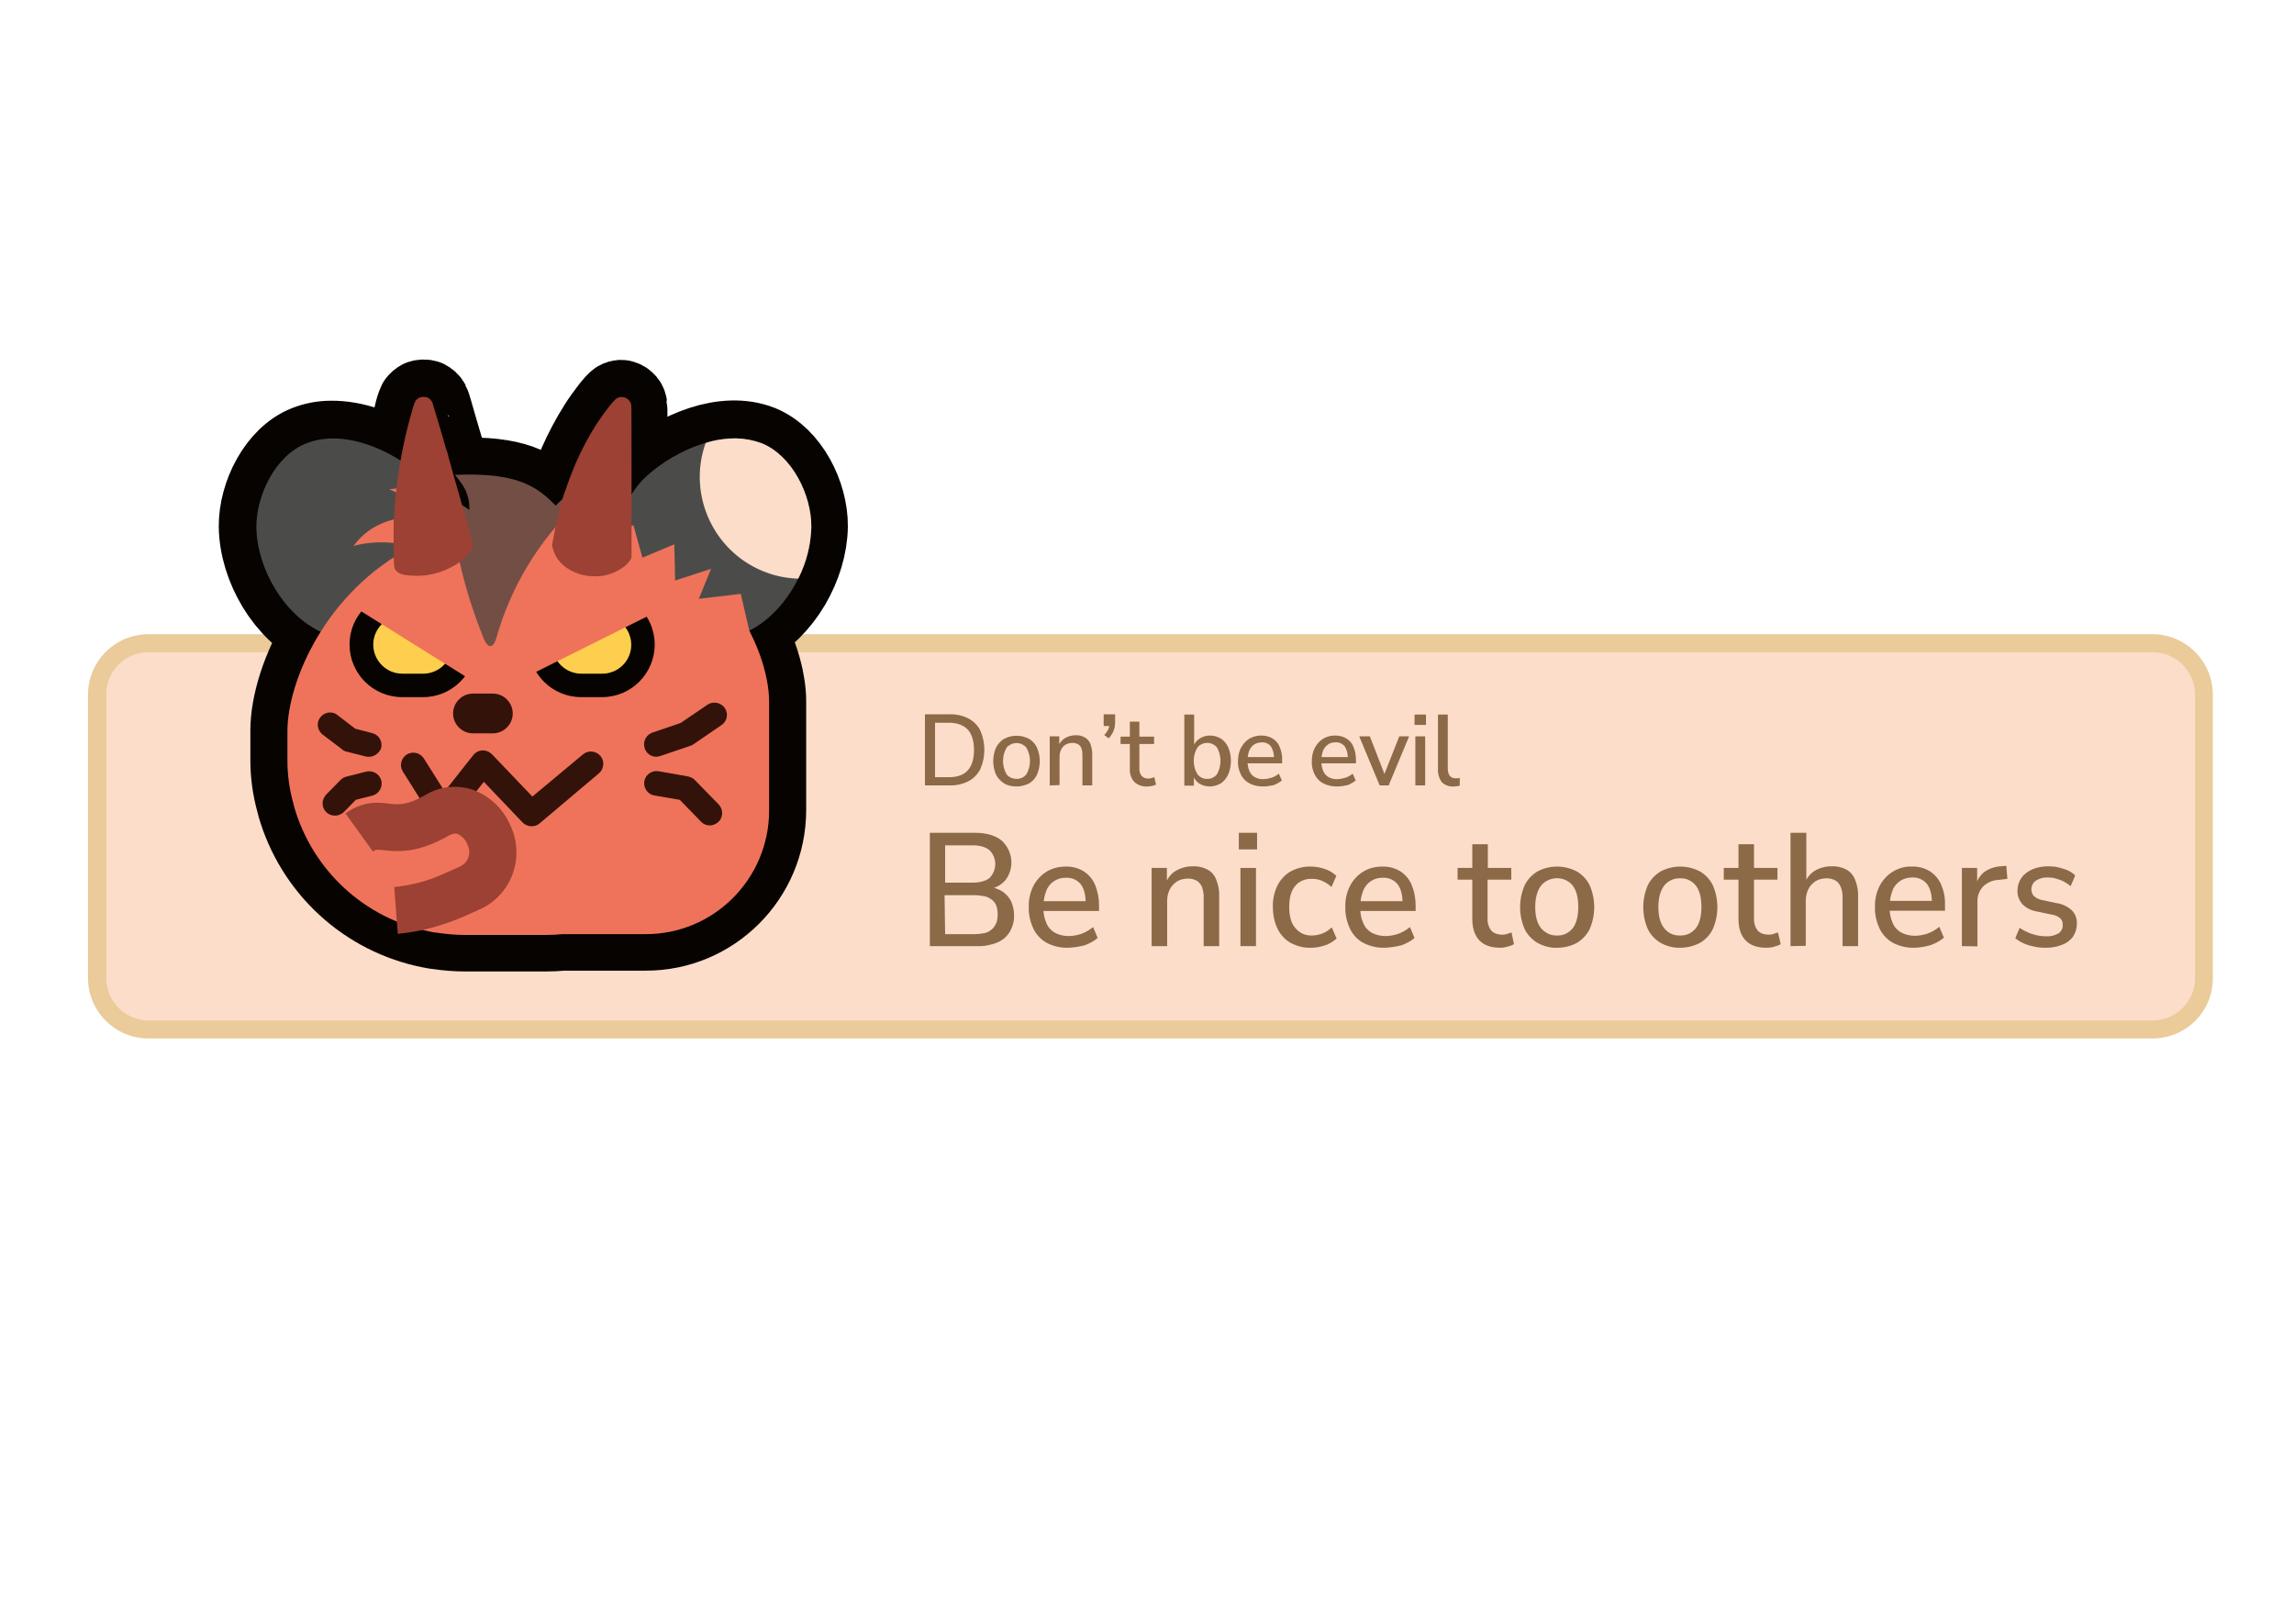 <?xml version="1.0" encoding="UTF-8" standalone="no"?>
<!DOCTYPE svg PUBLIC "-//W3C//DTD SVG 1.1//EN" "http://www.w3.org/Graphics/SVG/1.1/DTD/svg11.dtd">
<svg width="100%" height="100%" viewBox="0 0 842 596" version="1.1" xmlns="http://www.w3.org/2000/svg" xmlns:xlink="http://www.w3.org/1999/xlink" xml:space="preserve" xmlns:serif="http://www.serif.com/" style="fill-rule:evenodd;clip-rule:evenodd;stroke-linejoin:round;">
    <g id="Badges">
        <path d="M54.5,236.1L790,236.1C800.4,236.1 808.9,244.6 808.9,255L808.9,359C808.9,369.4 800.4,377.9 790,377.9L54.5,377.9C44.1,377.9 35.6,369.4 35.6,359L35.6,255C35.6,244.5 44.1,236.1 54.5,236.1Z" style="fill:rgb(251,221,202);fill-rule:nonzero;"/>
        <path d="M790.1,381.2L54.5,381.2C42.2,381.2 32.3,371.2 32.3,359L32.3,255C32.3,242.7 42.3,232.8 54.5,232.8L790,232.8C802.3,232.8 812.2,242.8 812.2,255L812.2,359C812.3,371.3 802.3,381.2 790.1,381.2ZM54.5,239.4C45.9,239.4 38.9,246.4 39,255L39,359C39,367.6 46,374.6 54.6,374.6L790.1,374.6C798.7,374.6 805.7,367.6 805.7,359L805.7,255C805.7,246.4 798.7,239.4 790.1,239.4L54.5,239.4Z" style="fill:rgb(234,203,153);fill-rule:nonzero;"/>
    </g>
    <g id="Typo_vecteur">
        <path d="M339.5,288.3L339.5,262.2L348.4,262.2C350.8,262.1 353.2,262.6 355.4,263.7C357.3,264.7 358.8,266.2 359.8,268.1C361.8,272.7 361.8,277.8 359.8,282.4C358.8,284.3 357.3,285.8 355.4,286.8C353.2,287.9 350.8,288.4 348.4,288.3L339.5,288.3ZM343.2,285.3L348.2,285.3C351.3,285.3 353.7,284.5 355.2,282.8C356.7,281.2 357.5,278.6 357.5,275.3C357.5,272 356.7,269.4 355.2,267.8C353.7,266.2 351.3,265.3 348.2,265.3L343.2,265.3L343.2,285.3Z" style="fill:rgb(140,105,71);fill-rule:nonzero;"/>
        <path d="M373.1,288.7C371.5,288.7 369.9,288.4 368.6,287.6C367.3,286.8 366.3,285.7 365.6,284.4C364.2,281.2 364.2,277.6 365.6,274.4C366.3,273.1 367.3,271.9 368.6,271.2C371.4,269.7 374.8,269.7 377.7,271.2C379,272 380,273.1 380.6,274.4C382,277.6 382,281.2 380.6,284.4C380,285.7 378.9,286.9 377.7,287.6C376.2,288.3 374.7,288.7 373.1,288.7ZM373.1,285.9C374.5,286 375.8,285.3 376.7,284.3C378.5,281.2 378.5,277.5 376.7,274.4C375,272.4 372,272.2 370,273.9C369.8,274 369.7,274.2 369.5,274.4C367.7,277.4 367.7,281.2 369.5,284.3C370.3,285.3 371.7,285.9 373.1,285.9Z" style="fill:rgb(140,105,71);fill-rule:nonzero;"/>
        <path d="M385.3,288.3L385.3,270.3L388.8,270.3L388.8,274.1L388.4,274.1C388.8,272.8 389.7,271.7 390.8,271C392,270.3 393.3,269.9 394.7,269.9C395.9,269.8 397.1,270.1 398.2,270.7C399.1,271.2 399.8,272.1 400.2,273C400.7,274.3 400.9,275.6 400.9,276.9L400.9,288.3L397.3,288.3L397.3,277.1C397.3,276.3 397.2,275.4 396.9,274.6C396.7,274 396.2,273.5 395.7,273.2C395.1,272.9 394.4,272.7 393.7,272.7C392.8,272.7 391.9,272.9 391.2,273.3C390.5,273.7 389.9,274.3 389.5,275.1C389.1,275.9 388.9,276.9 388.9,277.8L388.9,288.2L385.3,288.3Z" style="fill:rgb(140,105,71);fill-rule:nonzero;"/>
        <path d="M406.9,271L405.3,269.8C405.7,269.4 406.1,268.9 406.4,268.4C406.7,268 406.9,267.5 407,267.1C407.1,266.7 407.2,266.2 407.2,265.7L408.1,266.5L405.1,266.5L405.1,262.2L409.3,262.2L409.3,265.1C409.3,265.8 409.2,266.5 409.1,267.1C408.9,267.8 408.7,268.4 408.4,269C407.9,269.8 407.5,270.5 406.9,271Z" style="fill:rgb(140,105,71);fill-rule:nonzero;"/>
        <path d="M421.1,288.7C419.3,288.8 417.6,288.2 416.3,287C415.1,285.6 414.6,283.9 414.7,282.1L414.7,273.1L411.3,273.1L411.3,270.4L414.7,270.4L414.7,264.9L418.2,264.9L418.2,270.4L423.6,270.4L423.6,273.1L418.2,273.1L418.2,281.9C418.1,282.9 418.4,284 419,284.8C419.7,285.5 420.7,285.9 421.6,285.8C422,285.8 422.3,285.7 422.7,285.6C423.1,285.5 423.4,285.4 423.7,285.3L424.3,288C423.8,288.3 423.3,288.4 422.8,288.5C422.2,288.6 421.7,288.7 421.1,288.7Z" style="fill:rgb(140,105,71);fill-rule:nonzero;"/>
        <path d="M444,288.7C442.6,288.7 441.2,288.3 440,287.5C438.9,286.7 438.1,285.6 437.8,284.3L438.2,284.3L438.2,288.4L434.7,288.4L434.7,262.3L438.3,262.3L438.3,274.3L437.9,274.3C438.3,273 439.1,271.9 440.2,271.2C441.3,270.4 442.7,270 444.1,270C445.5,270 446.9,270.4 448.1,271.1C449.3,271.9 450.2,273 450.8,274.3C451.5,275.9 451.8,277.6 451.8,279.3C451.8,281 451.5,282.7 450.8,284.3C450.2,285.6 449.3,286.7 448.2,287.5C446.8,288.3 445.4,288.7 444,288.7ZM443.1,285.9C444.5,286 445.8,285.3 446.7,284.2C448.4,281.2 448.4,277.4 446.7,274.4C445.8,273.3 444.5,272.7 443.1,272.7C441.7,272.7 440.4,273.3 439.5,274.4C437.7,277.4 437.7,281.2 439.5,284.2C440.4,285.3 441.7,286 443.1,285.9Z" style="fill:rgb(140,105,71);fill-rule:nonzero;"/>
        <path d="M463.6,288.7C461.9,288.7 460.2,288.4 458.7,287.6C457.3,286.9 456.2,285.8 455.5,284.4C454.7,282.8 454.3,281.1 454.4,279.4C454.4,277.7 454.7,276 455.5,274.5C456.2,273.2 457.2,272 458.5,271.2C459.8,270.4 461.3,270 462.9,270C464.4,270 465.8,270.3 467.1,271.1C468.3,271.8 469.2,272.9 469.7,274.2C470.3,275.7 470.7,277.3 470.6,278.9L470.6,280.2L457.2,280.2L457.2,277.9L468.2,277.9L467.6,278.4C467.7,276.9 467.3,275.3 466.5,274C465.7,273 464.4,272.4 463.1,272.5C462.1,272.5 461.1,272.8 460.3,273.3C459.5,273.9 458.9,274.6 458.5,275.6C458.1,276.7 457.9,277.9 457.9,279.1L457.9,279.5C457.9,280.7 458.1,281.9 458.6,283.1C459,284 459.7,284.8 460.6,285.3C461.6,285.8 462.6,286.1 463.7,286C464.7,286 465.7,285.8 466.7,285.5C467.7,285.2 468.6,284.6 469.4,284L470.5,286.5C469.6,287.2 468.6,287.8 467.5,288.2C466.2,288.5 464.9,288.7 463.6,288.7Z" style="fill:rgb(140,105,71);fill-rule:nonzero;"/>
        <path d="M490.7,288.7C489,288.7 487.3,288.4 485.8,287.6C484.4,286.9 483.3,285.8 482.6,284.4C481.8,282.8 481.4,281.1 481.5,279.4C481.5,277.7 481.8,276 482.6,274.5C483.3,273.2 484.3,272 485.6,271.2C486.9,270.4 488.4,270 490,270C491.5,270 492.9,270.3 494.2,271.1C495.4,271.8 496.3,272.9 496.8,274.2C497.4,275.7 497.7,277.3 497.7,278.9L497.7,280.2L484.3,280.2L484.3,277.9L495.3,277.9L494.7,278.4C494.8,276.9 494.4,275.3 493.6,274C492.8,273 491.5,272.4 490.2,272.5C489.2,272.5 488.2,272.7 487.4,273.3C486.6,273.9 486,274.6 485.6,275.6C485.2,276.7 485,277.9 485,279.1L485,279.5C485,280.7 485.2,281.9 485.7,283.1C486.1,284 486.8,284.8 487.7,285.3C488.7,285.8 489.7,286.1 490.8,286C491.8,286 492.8,285.8 493.8,285.5C494.8,285.2 495.7,284.6 496.5,284L497.6,286.5C496.7,287.2 495.7,287.8 494.6,288.2C493.3,288.5 492,288.7 490.7,288.7Z" style="fill:rgb(140,105,71);fill-rule:nonzero;"/>
        <path d="M506.4,288.3L498.9,270.3L502.8,270.3L508.7,285.5L507.6,285.5L513.6,270.3L517.2,270.3L509.7,288.3L506.4,288.3Z" style="fill:rgb(140,105,71);fill-rule:nonzero;"/>
        <path d="M519.2,266.1L519.2,262.3L523.4,262.3L523.4,266.1L519.2,266.1ZM519.5,288.3L519.5,270.3L523.1,270.3L523.1,288.3L519.5,288.3Z" style="fill:rgb(140,105,71);fill-rule:nonzero;"/>
        <path d="M533.5,288.7C531.9,288.8 530.3,288.2 529.2,287.1C528.2,285.7 527.7,284 527.8,282.3L527.8,262.3L531.4,262.3L531.4,282.1C531.4,282.8 531.5,283.4 531.7,284C531.9,284.5 532.2,285 532.7,285.3C533.2,285.6 533.7,285.7 534.3,285.7L535.1,285.7C535.3,285.7 535.6,285.6 535.8,285.5L535.8,288.4C535.4,288.5 535,288.6 534.6,288.6C534.3,288.7 533.9,288.7 533.5,288.7Z" style="fill:rgb(140,105,71);fill-rule:nonzero;"/>
        <path d="M341.3,347.3L341.3,305.7L357.9,305.7C362.1,305.7 365.4,306.7 367.7,308.6C371.8,312.4 372.4,318.6 369.1,323C367.6,324.8 365.4,326 363.1,326.4L363.1,325.6C364.8,325.8 366.5,326.3 368,327.3C369.3,328.2 370.4,329.4 371.1,330.8C371.8,332.4 372.2,334.1 372.2,335.9C372.3,338.1 371.7,340.2 370.6,342.1C369.5,343.9 367.9,345.2 366,346C363.7,346.9 361.2,347.4 358.7,347.3L341.3,347.3ZM346.9,324L356.9,324C359.7,324 361.8,323.4 363.2,322.3C366,319.4 366,314.9 363.2,312.1C361.8,310.9 359.7,310.3 356.9,310.3L346.9,310.3L346.9,324ZM346.9,342.9L357.8,342.9C358.8,342.9 359.9,342.8 360.9,342.6C361.7,342.5 362.6,342.2 363.3,341.7C363.9,341.3 364.5,340.8 364.9,340.2C365.3,339.6 365.7,338.9 365.9,338.2C366.1,337.4 366.2,336.5 366.2,335.7C366.2,334.8 366.1,333.9 365.9,333.1C365.7,332.4 365.4,331.7 364.9,331.1C364.4,330.5 363.9,330.1 363.2,329.7C362.5,329.3 361.7,329 360.8,328.9C359.8,328.7 358.8,328.6 357.7,328.6L346.7,328.6L346.9,342.9Z" style="fill:rgb(140,105,71);fill-rule:nonzero;"/>
        <path d="M392.2,347.9C389.5,348 386.8,347.4 384.4,346.2C382.3,345.1 380.5,343.3 379.4,341.1C378.2,338.6 377.5,335.8 377.6,333C377.5,330.3 378.1,327.6 379.3,325.2C380.4,323.1 382.1,321.2 384.1,320C386.2,318.7 388.6,318.1 391.1,318.1C393.4,318 395.7,318.6 397.7,319.8C399.6,321 401,322.7 401.9,324.7C402.9,327.1 403.4,329.7 403.4,332.3L403.4,334.4L382,334.4L382,330.8L399.5,330.8L398.5,331.6C398.5,328.5 397.9,326.2 396.7,324.6C395.4,323 393.4,322.1 391.3,322.2C388.1,322.1 385.1,324 384,327.1C383.3,328.9 383,330.7 383,332.6L383,333.2C382.9,335.2 383.3,337.1 384.1,338.9C384.7,340.4 385.8,341.6 387.2,342.4C388.7,343.2 390.5,343.6 392.2,343.6C393.8,343.6 395.4,343.3 396.9,342.8C398.5,342.2 399.9,341.4 401.2,340.3L402.9,344.3C401.5,345.5 399.8,346.4 398.1,347C396.2,347.5 394.2,347.8 392.2,347.9Z" style="fill:rgb(140,105,71);fill-rule:nonzero;"/>
        <path d="M422.7,347.3L422.7,318.6L428.3,318.6L428.3,324.6L427.7,324.6C428.4,322.6 429.7,320.8 431.5,319.7C433.4,318.6 435.5,318 437.7,318C439.6,317.9 441.5,318.3 443.2,319.2C444.7,320 445.8,321.3 446.4,322.9C447.2,324.9 447.6,327 447.5,329.2L447.5,347.3L441.8,347.3L441.8,329.6C441.9,328.2 441.6,326.9 441.2,325.6C440.8,324.7 440.2,323.9 439.3,323.3C438.3,322.8 437.2,322.5 436.1,322.5C434.7,322.5 433.3,322.8 432.1,323.5C431,324.2 430,325.2 429.4,326.4C428.7,327.7 428.4,329.2 428.4,330.7L428.4,347.3L422.7,347.3Z" style="fill:rgb(140,105,71);fill-rule:nonzero;"/>
        <path d="M454.7,311.8L454.7,305.7L461.4,305.7L461.4,311.8L454.7,311.8ZM455.3,347.3L455.3,318.6L461,318.6L461,347.3L455.3,347.3Z" style="fill:rgb(140,105,71);fill-rule:nonzero;"/>
        <path d="M481.1,347.9C478.5,348 476,347.3 473.7,346.1C471.6,344.9 470,343.1 468.9,340.9C467.7,338.4 467.2,335.7 467.2,332.9C467.1,330.2 467.7,327.5 468.9,325C470,322.9 471.6,321.1 473.7,319.9C475.9,318.7 478.5,318 481.1,318.1C482.9,318.1 484.6,318.4 486.3,319C487.9,319.5 489.3,320.4 490.5,321.5L488.7,325.6C487.7,324.6 486.5,323.9 485.2,323.3C484,322.8 482.8,322.6 481.6,322.6C479.2,322.5 476.9,323.4 475.4,325.2C473.9,327 473.2,329.5 473.2,332.9C473.2,336.3 473.9,338.9 475.4,340.6C476.9,342.5 479.2,343.5 481.6,343.4C482.9,343.4 484.1,343.1 485.3,342.7C486.6,342.2 487.8,341.4 488.8,340.4L490.6,344.5C489.4,345.6 487.9,346.5 486.4,347C484.6,347.6 482.9,347.9 481.1,347.9Z" style="fill:rgb(140,105,71);fill-rule:nonzero;"/>
        <path d="M508.4,347.9C505.7,348 503,347.4 500.6,346.2C498.4,345.1 496.7,343.3 495.6,341.1C494.4,338.6 493.7,335.8 493.8,333C493.7,330.3 494.3,327.6 495.5,325.2C496.6,323.1 498.3,321.2 500.3,320C502.4,318.7 504.8,318.1 507.3,318.1C509.6,318 511.9,318.6 513.9,319.8C515.8,321 517.2,322.7 518.1,324.7C519.1,327.1 519.6,329.7 519.6,332.3L519.6,334.4L498.3,334.4L498.3,330.8L515.8,330.8L514.8,331.6C514.8,328.5 514.2,326.2 513,324.6C511.7,323 509.7,322.1 507.6,322.2C504.4,322.1 501.4,324 500.3,327.1C499.6,328.9 499.3,330.7 499.3,332.6L499.3,333.2C499.2,335.2 499.6,337.1 500.4,338.9C501,340.4 502.1,341.6 503.5,342.4C505,343.2 506.8,343.6 508.5,343.6C510.1,343.6 511.7,343.3 513.2,342.8C514.8,342.2 516.2,341.4 517.5,340.3L519.2,344.3C517.8,345.5 516.1,346.4 514.4,347C512.3,347.5 510.4,347.8 508.4,347.9Z" style="fill:rgb(140,105,71);fill-rule:nonzero;"/>
        <path d="M550.7,347.9C547.3,347.9 544.7,347 543,345.2C541.3,343.4 540.4,340.8 540.4,337.3L540.4,322.9L535,322.9L535,318.6L540.4,318.6L540.4,309.9L546.1,309.9L546.1,318.6L554.7,318.6L554.7,322.9L546,322.9L546,336.9C545.9,338.5 546.3,340.2 547.3,341.5C548.1,342.5 549.5,343.1 551.5,343.1C552.1,343.1 552.7,343 553.2,342.8C553.8,342.6 554.4,342.4 554.8,342.3L555.7,346.6C555,347 554.2,347.3 553.3,347.5C552.6,347.7 551.6,347.9 550.7,347.9Z" style="fill:rgb(140,105,71);fill-rule:nonzero;"/>
        <path d="M571.5,347.9C569,348 566.5,347.3 564.3,346.1C562.3,344.9 560.6,343.1 559.6,341C557.4,335.9 557.4,330.1 559.6,325C560.6,322.9 562.3,321.1 564.3,319.9C568.8,317.5 574.2,317.5 578.8,319.9C580.8,321.1 582.5,322.9 583.5,325C585.7,330.1 585.7,335.9 583.5,341C582.5,343.1 580.8,344.9 578.8,346.1C576.6,347.3 574.1,347.9 571.5,347.9ZM571.5,343.4C573.7,343.5 575.8,342.5 577.2,340.8C578.6,339 579.3,336.4 579.3,332.9C579.3,329.4 578.6,326.8 577.2,325C574.5,321.8 569.7,321.5 566.5,324.2C566.2,324.4 566,324.7 565.7,325C564.3,326.8 563.5,329.4 563.5,332.9C563.5,336.4 564.2,339 565.7,340.8C567.2,342.5 569.3,343.5 571.5,343.4Z" style="fill:rgb(140,105,71);fill-rule:nonzero;"/>
        <path d="M616.7,347.9C614.2,348 611.7,347.3 609.5,346.1C607.5,344.9 605.8,343.1 604.8,341C602.6,335.9 602.6,330.1 604.8,325C605.8,322.9 607.5,321.1 609.5,319.9C614,317.5 619.4,317.5 624,319.9C626,321.1 627.7,322.9 628.7,325C630.9,330.1 630.9,335.9 628.7,341C627.7,343.1 626,344.9 624,346.1C621.7,347.3 619.2,347.9 616.7,347.9ZM616.7,343.4C618.9,343.5 621,342.5 622.4,340.8C623.8,339 624.5,336.4 624.5,332.9C624.5,329.4 623.8,326.8 622.4,325C621,323.3 618.9,322.3 616.7,322.4C614.5,322.3 612.3,323.3 610.9,325C609.5,326.8 608.7,329.4 608.7,332.9C608.7,336.4 609.4,339 610.9,340.8C612.3,342.6 614.5,343.5 616.7,343.4Z" style="fill:rgb(140,105,71);fill-rule:nonzero;"/>
        <path d="M648.4,347.9C645,347.9 642.4,347 640.7,345.2C639,343.4 638.1,340.8 638.1,337.3L638.1,322.9L632.7,322.9L632.7,318.6L638.1,318.6L638.1,309.9L643.8,309.9L643.8,318.6L652.4,318.6L652.4,322.9L643.8,322.9L643.8,336.9C643.7,338.5 644.1,340.2 645.1,341.5C645.9,342.5 647.3,343.1 649.3,343.1C649.9,343.1 650.5,343 651,342.8C651.6,342.6 652.1,342.4 652.6,342.3L653.6,346.6C652.9,347 652.1,347.3 651.2,347.5C650.3,347.8 649.3,347.9 648.4,347.9Z" style="fill:rgb(140,105,71);fill-rule:nonzero;"/>
        <path d="M657.2,347.3L657.2,305.7L663,305.7L663,324.6L662.3,324.6C662.9,322.6 664.3,320.8 666,319.7C667.8,318.6 670,318 672.2,318C674.1,317.9 676,318.3 677.7,319.2C679.2,320 680.3,321.4 680.9,322.9C681.7,324.9 682.1,327 682,329.2L682,347.3L676.3,347.3L676.3,329.5C676.4,328.1 676.1,326.8 675.6,325.5C675.2,324.6 674.6,323.7 673.7,323.2C672.7,322.7 671.6,322.4 670.5,322.4C669.1,322.4 667.7,322.7 666.5,323.4C665.4,324.1 664.4,325.1 663.8,326.3C663.1,327.6 662.8,329.1 662.8,330.6L662.8,347.2L657.2,347.3Z" style="fill:rgb(140,105,71);fill-rule:nonzero;"/>
        <path d="M702.8,347.9C700.1,348 697.4,347.4 695,346.2C692.9,345.1 691.1,343.3 690,341.1C688.8,338.6 688.1,335.8 688.2,333C688.1,330.3 688.7,327.6 689.9,325.2C691,323.1 692.7,321.2 694.7,320C696.8,318.7 699.2,318 701.7,318.1C704,318 706.3,318.6 708.3,319.8C710.2,321 711.6,322.7 712.5,324.7C713.5,327.1 714,329.6 713.9,332.2L713.9,334.3L692.6,334.3L692.6,330.7L710.1,330.7L709.1,331.5C709.1,328.4 708.5,326.1 707.3,324.5C706,322.9 704,322 701.9,322.1C700.3,322.1 698.7,322.5 697.4,323.4C696.1,324.3 695.1,325.5 694.6,327C693.9,328.8 693.6,330.6 693.6,332.5L693.6,333.1C693.5,335.1 693.9,337 694.7,338.8C695.3,340.3 696.4,341.5 697.8,342.3C699.3,343.1 701.1,343.5 702.8,343.5C704.4,343.5 706,343.2 707.5,342.7C709.1,342.1 710.5,341.3 711.8,340.2L713.5,344.2C712.1,345.4 710.4,346.3 708.7,346.9C706.8,347.5 704.8,347.8 702.8,347.9Z" style="fill:rgb(140,105,71);fill-rule:nonzero;"/>
        <path d="M720.1,347.3L720.1,318.6L725.7,318.6L725.7,325.3L725.1,325.3C725.6,323.2 726.7,321.4 728.3,320.1C730.1,318.8 732.3,318.1 734.5,318L736.4,317.8L736.8,322.6L733.4,323C731.3,323.1 729.3,324 727.8,325.5C726.4,327.1 725.7,329.1 725.8,331.2L725.8,347.4L720.1,347.3Z" style="fill:rgb(140,105,71);fill-rule:nonzero;"/>
        <path d="M750.9,347.9C749.5,347.9 748.1,347.8 746.7,347.5C745.4,347.2 744.1,346.9 742.8,346.3C741.7,345.8 740.7,345.2 739.7,344.4L741.3,340.6C742.3,341.3 743.3,341.8 744.4,342.3C746.5,343.2 748.7,343.7 751,343.7C752.6,343.8 754.2,343.4 755.6,342.6C756.6,341.9 757.2,340.7 757.1,339.5C757.2,338.6 756.8,337.6 756.1,337C755.2,336.3 754.1,335.8 752.9,335.7L747.7,334.6C745.7,334.3 743.8,333.4 742.3,331.9C741.1,330.5 740.4,328.7 740.5,326.9C740.5,325.2 741,323.6 742,322.2C743,320.8 744.4,319.8 746,319.1C747.9,318.3 749.8,318 751.8,318C753.1,318 754.4,318.1 755.6,318.4C756.8,318.7 757.9,319.1 759,319.5C760,320 761,320.6 761.7,321.4L760,325.3C759.2,324.6 758.4,324.1 757.5,323.6C756.6,323.1 755.6,322.8 754.6,322.5C753.7,322.2 752.7,322.1 751.8,322.1C750.2,322 748.6,322.4 747.2,323.3C746.2,324 745.6,325.2 745.6,326.5C745.6,327.4 745.9,328.3 746.6,329C747.4,329.7 748.5,330.2 749.6,330.4L754.8,331.5C756.9,331.8 758.8,332.7 760.4,334.1C761.7,335.4 762.4,337.2 762.3,339.1C762.3,340.8 761.8,342.4 760.9,343.8C759.9,345.2 758.5,346.2 756.9,346.8C755,347.6 752.9,347.9 750.9,347.9Z" style="fill:rgb(140,105,71);fill-rule:nonzero;"/>
    </g>
    <g id="icones">
        <g id="layer1">
            <path id="path27-6-9-1" d="M228.1,145.7C227.5,145.7 226.8,145.9 226.3,146.2C225.2,146.8 221.4,151.6 218.7,155.9C215.9,160.3 213.5,164.9 211.4,169.6C210.5,171.6 208.5,176.7 207.4,180.1C207.1,180.9 206.9,181.6 206.8,181.7C206.8,181.8 206.7,181.9 206.7,182C206.7,182.1 206.5,182.7 206.4,183.2C205.5,183.9 204.7,184.7 204,185.6C197.8,179.4 191.4,174 171.3,174.2C169.9,174.2 168.5,174.3 167.1,174.3C169.2,177.1 172.5,180.3 172.4,187.2C172.4,187.2 171.3,186.5 169.8,185.5C169.6,184.8 169.4,184.1 169.3,183.9C169.2,183.7 168.2,179.8 166.8,175.1C165,168.7 164.4,166.6 164.5,166.5C164.6,166.4 164.6,166.4 164.5,166.4C164.4,166.4 163.7,164.3 161.7,157.3C160.3,152.3 159,147.9 158.8,147.6C158.4,146.8 157.7,146.2 156.9,145.8C156,145.5 155,145.5 154.1,145.8C153.4,146.1 152.9,146.6 152.4,147.2C151.7,148.7 151.2,150.3 150.9,151.9C149.3,157.5 148,163.2 147,168.9C139.4,164 130.1,160.6 121.5,160.7C118.3,160.7 115.1,161.3 112.1,162.5C101,166.9 93.8,181.4 93.9,193.3C94.1,208.4 104,225.5 117.7,231.7C109.4,244.9 105.5,258.5 105.5,268.2L105.5,279.1C105.5,284.2 106.2,289.2 107.5,294.1C107.7,294.6 107.8,295.2 107.9,295.7C114.6,319.3 133.9,337.1 158,341.8C158.8,342 159.7,342.1 160.5,342.2C163.9,342.7 167.3,343 170.7,343L200.5,343C202.5,343 204.6,342.9 206.5,342.7L236.9,342.7C261.9,342.8 282.2,322.5 282.3,297.5L282.3,257.4C282.3,250.5 280,240.9 274.8,231.1C288,224.5 297.4,207.9 297.6,193.2C297.7,181.3 290.5,166.9 279.4,162.4C265.8,157 248,164.6 237.2,174.3C235,176.3 233,178.7 231.4,181.3L231.4,177C231.4,156.9 231.4,149.2 231.3,148.7C231.2,147.9 230.8,147.2 230.2,146.7C229.7,146.2 229.1,145.9 228.4,145.8C228.5,145.8 228.3,145.7 228.1,145.7Z" style="fill:none;fill-rule:nonzero;stroke:rgb(6,3,0);stroke-width:27.21px;"/>
            <g id="g9">
                <path id="path27-6-9" d="M156,225.3C162.3,220.5 166,211.7 166.2,203.8C166.5,193.4 162.3,181.7 154.5,174.7C143.6,164.9 125.8,157.3 112.3,162.8C101.2,167.2 94,181.7 94.1,193.6C94.3,208.7 104.3,225.9 118.1,232.1C129.7,237.2 145.8,233.1 156,225.3Z" style="fill:rgb(75,76,74);fill-rule:nonzero;"/>
                <path id="rect6" d="M173.3,175.3L180.6,194.4L171,189.9L166.7,184C161.4,181.4 152.7,178.2 142.9,179.6C153.8,184.1 155.7,190.2 155.7,190.2C146.9,188.8 135.9,191.7 129.8,200.4C137.9,198.1 147.4,199.2 151.2,200.7C119.7,217.1 105.5,250 105.5,268.4L105.5,279.3C105.5,284.4 106.2,289.4 107.5,294.3C107.7,294.8 107.8,295.4 107.9,295.9C114.6,319.5 133.9,337.3 158,342C158.8,342.2 159.7,342.3 160.5,342.4C163.9,342.9 167.3,343.2 170.7,343.2L200.5,343.2C202.5,343.2 204.6,343.1 206.5,342.9L236.9,342.9C261.9,343 282.2,322.7 282.3,297.7L282.3,257.6C282.3,238.3 264.6,197.1 213.8,191.2C212.5,189 211.6,186.5 211.2,183.9C208.7,186.7 202.2,193.9 201.8,194.2C201.4,194.5 201.3,187 201.3,187L189.3,180L173.3,175.3Z" style="fill:rgb(239,115,90);fill-rule:nonzero;"/>
                <path d="M180.9,269.2L173.6,269.2C169.6,269.2 166.3,265.9 166.3,261.9C166.3,257.9 169.6,254.6 173.6,254.6L180.9,254.6C184.9,254.6 188.2,257.9 188.2,261.9C188.2,265.9 184.9,269.2 180.9,269.2Z" style="fill:rgb(51,18,10);fill-rule:nonzero;"/>
                <path d="M195.1,303.3C193.9,303.3 192.7,302.8 191.8,301.9L177.6,287L166.3,301.2C164.7,303.2 161.9,303.5 159.9,301.9C159.5,301.6 159.2,301.2 158.9,300.8L147.8,283.1C146.5,280.9 147.3,278.2 149.4,276.9C151.5,275.7 154.1,276.3 155.5,278.3L163.2,290.5L173.7,277.2C175.2,275.2 178.1,274.9 180,276.4C180.2,276.5 180.3,276.7 180.5,276.8L195.4,292.4L214,276.9C215.9,275.3 218.8,275.6 220.4,277.5C222,279.4 221.7,282.3 219.8,283.9L198,302.3C197.2,303 196.2,303.3 195.1,303.3Z" style="fill:rgb(51,18,10);fill-rule:nonzero;"/>
                <path d="M135.4,277.8C135,277.8 134.6,277.8 134.3,277.7L127.2,275.9C126.6,275.8 126,275.5 125.6,275.1L118.5,269.7C116.5,268.2 116,265.4 117.5,263.4C119,261.4 121.8,260.9 123.8,262.4C123.9,262.5 123.9,262.5 124,262.6L130.4,267.5L136.6,269.1C139,269.7 140.5,272.1 139.9,274.6C139.3,276.3 137.5,277.8 135.4,277.8Z" style="fill:rgb(51,18,10);fill-rule:nonzero;"/>
                <path d="M122.9,299.4C120.4,299.4 118.4,297.4 118.4,294.9C118.4,293.7 118.9,292.6 119.7,291.7L125,286.3C125.6,285.7 126.3,285.3 127.1,285.1L134.2,283.3C136.6,282.6 139.1,283.9 139.9,286.3C140.6,288.7 139.3,291.2 136.9,292C136.8,292 136.6,292.1 136.5,292.1L130.6,293.6L126.2,298.1C125.3,298.9 124.2,299.4 122.9,299.4Z" style="fill:rgb(51,18,10);fill-rule:nonzero;"/>
                <path d="M240.9,277.8C238.4,277.8 236.4,275.8 236.4,273.2C236.4,271.3 237.6,269.6 239.5,268.9L249.8,265.4L259.8,258.6C261.9,257.3 264.7,257.9 266.1,260C267.4,262 266.9,264.7 264.9,266.1L254.4,273.3C254.1,273.5 253.7,273.7 253.3,273.8L242.4,277.5C241.9,277.7 241.4,277.7 240.9,277.8Z" style="fill:rgb(51,18,10);fill-rule:nonzero;"/>
                <path d="M260.5,303C259.3,303 258.1,302.5 257.3,301.6L249.5,293.6L240.2,292C237.7,291.6 236.1,289.2 236.5,286.8C236.9,284.3 239.3,282.7 241.7,283.1L252.5,285C253.4,285.2 254.3,285.6 255,286.3L263.8,295.3C265.5,297.1 265.5,300 263.7,301.7C262.8,302.5 261.7,303 260.5,303Z" style="fill:rgb(51,18,10);fill-rule:nonzero;"/>
                <g id="g29">
                    <path id="path27-6" d="M235.9,225.3C229.6,220.5 226,211.7 225.7,203.8C225.4,193.4 229.7,181.7 237.4,174.7C248.3,164.9 266.1,157.3 279.6,162.8C290.7,167.2 297.9,181.7 297.8,193.6C297.6,208.7 287.6,225.9 273.8,232.1C262.1,237.2 246.1,233.1 235.9,225.3Z" style="fill:rgb(75,76,74);fill-rule:nonzero;"/>
                    <path id="circle29" d="M270.3,160.9C266.5,160.9 262.7,161.4 259,162.6C252.1,182 262.3,203.4 281.7,210.3C285.3,211.6 289.2,212.3 293,212.4C296,206.5 297.6,200.1 297.8,193.5C297.9,181.6 290.7,167.2 279.6,162.7C276.6,161.6 273.5,161 270.3,160.9Z" style="fill:rgb(251,221,202);fill-rule:nonzero;"/>
                </g>
                <path id="path24" d="M213.7,200L232.5,192.8L235.8,204.7L247.5,199.8L247.8,213.1L261,208.8L256.5,219.8L271.9,218L276,235.7L270.7,244.4L251.3,243.5L237.2,235.2L206,207.6L213.7,200Z" style="fill:rgb(239,115,90);fill-rule:nonzero;"/>
                <path id="path30-2-7" d="M171.2,174.2C169.8,174.2 168.4,174.3 167,174.3C169.1,177.1 172.4,180.3 172.3,187.2C170.2,185.7 167.9,184.4 165.6,183.3C166.4,204.1 173.4,224.3 177.6,234.5C179.2,238.3 181.1,238 182.2,234.1C187.5,215.5 197.6,198.7 211.6,185.3C211.2,183.4 211.2,181.6 212.1,180.4C208.8,180.2 204,185.6 204,185.6C197.8,179.4 191.4,174 171.2,174.2Z" style="fill:rgb(114,78,69);fill-rule:nonzero;"/>
            </g>
            <path d="M146,342.8L144.7,325.6C151.1,325 157.4,323.3 163.2,320.6L168.8,318.1C171.7,316.8 173,313.4 171.8,310.5L171.6,310.1C171,308.3 169.6,306.9 167.9,306.1C167.5,306 166.6,305.7 164.8,306.7C153.1,313.4 145.8,312.6 140.9,312.1C138,311.8 138,311.8 136.9,312.6L126.8,298.6C133.3,293.9 138.8,294.5 142.8,295C146.4,295.4 149.4,295.7 156.2,291.8C161.3,288.7 167.5,288 173.3,289.8C179.7,292.1 184.8,296.9 187.4,303.2L187.6,303.6C192.7,315.2 187.5,328.8 175.9,333.9L170.3,336.4C162.5,339.8 154.4,342 146,342.8Z" style="fill:rgb(156,65,51);fill-rule:nonzero;"/>
            <path id="rect17-5" d="M140.1,223.3C138.3,225.7 137.3,228.6 137.3,231.6L137.3,240.8C137.3,248.3 143.3,254.4 150.8,254.4L152.8,254.4C160.3,254.4 166.4,248.4 166.4,240.9L166.4,236.4L140.1,223.3Z" style="fill:rgb(6,3,0);fill-rule:nonzero;"/>
            <path id="rect18-4" d="M230.2,225.3L202.6,236.4L202.6,240.8C202.6,248.3 208.6,254.4 216.1,254.4L218.1,254.4C225.6,254.4 231.7,248.4 231.7,240.9L231.7,231.6C231.8,229.4 231.3,227.2 230.2,225.3Z" style="fill:rgb(6,3,0);fill-rule:nonzero;"/>
            <g id="g4">
                <g id="g7">
                    <path id="rect1" d="M213.3,217.3L221,217.3C231.6,217.3 240.3,225.9 240.3,236.6C240.3,247.2 231.7,255.9 221,255.9L213.3,255.9C202.7,255.9 194,247.3 194,236.6C194.1,226 202.7,217.3 213.3,217.3Z" style="fill:rgb(6,3,0);fill-rule:nonzero;"/>
                    <path id="rect2" d="M213.4,226L221,226C226.9,226 231.7,230.8 231.7,236.7C231.7,242.6 226.9,247.3 221,247.3L213.4,247.3C207.5,247.3 202.7,242.5 202.7,236.6C202.7,230.7 207.5,226 213.4,226Z" style="fill:rgb(254,206,79);fill-rule:nonzero;"/>
                </g>
                <path id="path4" d="M185.8,252.1L247.1,221.5L225.1,213.7L200,216.9L187.2,228.9L185.8,252.1Z" style="fill:rgb(239,115,90);fill-rule:nonzero;"/>
            </g>
            <g id="g6">
                <g id="g5">
                    <path id="rect4" d="M155.3,217.3L147.6,217.3C137,217.3 128.3,225.9 128.3,236.6C128.3,247.2 136.9,255.9 147.6,255.9L155.3,255.9C165.9,255.9 174.6,247.3 174.6,236.6C174.6,226 165.9,217.3 155.3,217.3Z" style="fill:rgb(6,3,0);fill-rule:nonzero;"/>
                    <path id="rect5" d="M155.2,226C155.3,226 147.6,226 147.6,226C141.8,226 137,230.8 137,236.6C137,242.5 141.8,247.3 147.7,247.3L155.3,247.3C161.2,247.3 166,242.5 166,236.6C165.9,230.7 161.1,226 155.2,226Z" style="fill:rgb(254,206,79);fill-rule:nonzero;"/>
                </g>
                <path id="path5" d="M130,222.8L172.1,249.1L176.3,242.6L174.8,232.6L171.8,222.5L162.4,213.2L152.2,213.9L133.6,217.5L130,222.8Z" style="fill:rgb(239,115,90);fill-rule:nonzero;"/>
            </g>
            <path id="path7" d="M215.8,211.4C211.1,210.8 206.9,208.4 204.6,205.1C203.8,203.9 203.3,202.6 202.9,201.3L202.6,200.2L202.9,198.6C203.8,193.6 204.9,188.6 206.3,183.7C206.5,182.8 206.8,182.1 206.8,182C206.8,181.9 206.9,181.8 206.9,181.7C206.9,181.6 207.2,180.9 207.5,180.1C208.6,176.7 210.6,171.6 211.5,169.6C213.6,164.9 216,160.3 218.8,155.9C221.6,151.6 225.3,146.8 226.4,146.2C227.1,145.8 228,145.6 228.8,145.8C229.5,145.9 230.1,146.2 230.6,146.7C231.2,147.2 231.6,147.9 231.7,148.7C231.8,149.2 231.8,156.9 231.8,177L231.8,204.6L231.5,205.3C230.8,206.5 229.8,207.5 228.6,208.3C226.1,210.1 223.2,211.2 220.1,211.5C218.6,211.6 217.2,211.5 215.8,211.4ZM149.8,211.2C147.4,210.9 146.6,210.6 145.7,209.8C144.8,209 144.7,208.4 144.6,206.8C144.5,205.2 144.4,194.3 144.5,192C145.1,178.5 147.2,165 150.9,152C151.3,150.4 151.8,148.8 152.4,147.3C152.8,146.7 153.4,146.2 154.1,145.9C155,145.6 156,145.6 156.9,145.9C157.7,146.3 158.3,146.9 158.7,147.7C158.8,148 160.1,152.4 161.6,157.4C163.6,164.4 164.2,166.5 164.4,166.5C164.6,166.5 164.5,166.5 164.4,166.6C164.3,166.7 164.9,168.8 166.7,175.2C168,179.9 169.2,183.8 169.2,184C169.3,184.5 170.1,187.1 170.1,187.2C170.1,187.3 170.2,187.4 170.2,187.5C170.2,187.6 171,190.4 171.9,193.7C173.5,199.2 173.6,199.7 173.5,200.3C173.4,201.2 173,202.1 172.4,202.8C170.4,205.3 167.9,207.2 165,208.5C160.3,210.9 155,211.8 149.8,211.2Z" style="fill:rgb(156,65,51);fill-rule:nonzero;"/>
        </g>
    </g>
</svg>
